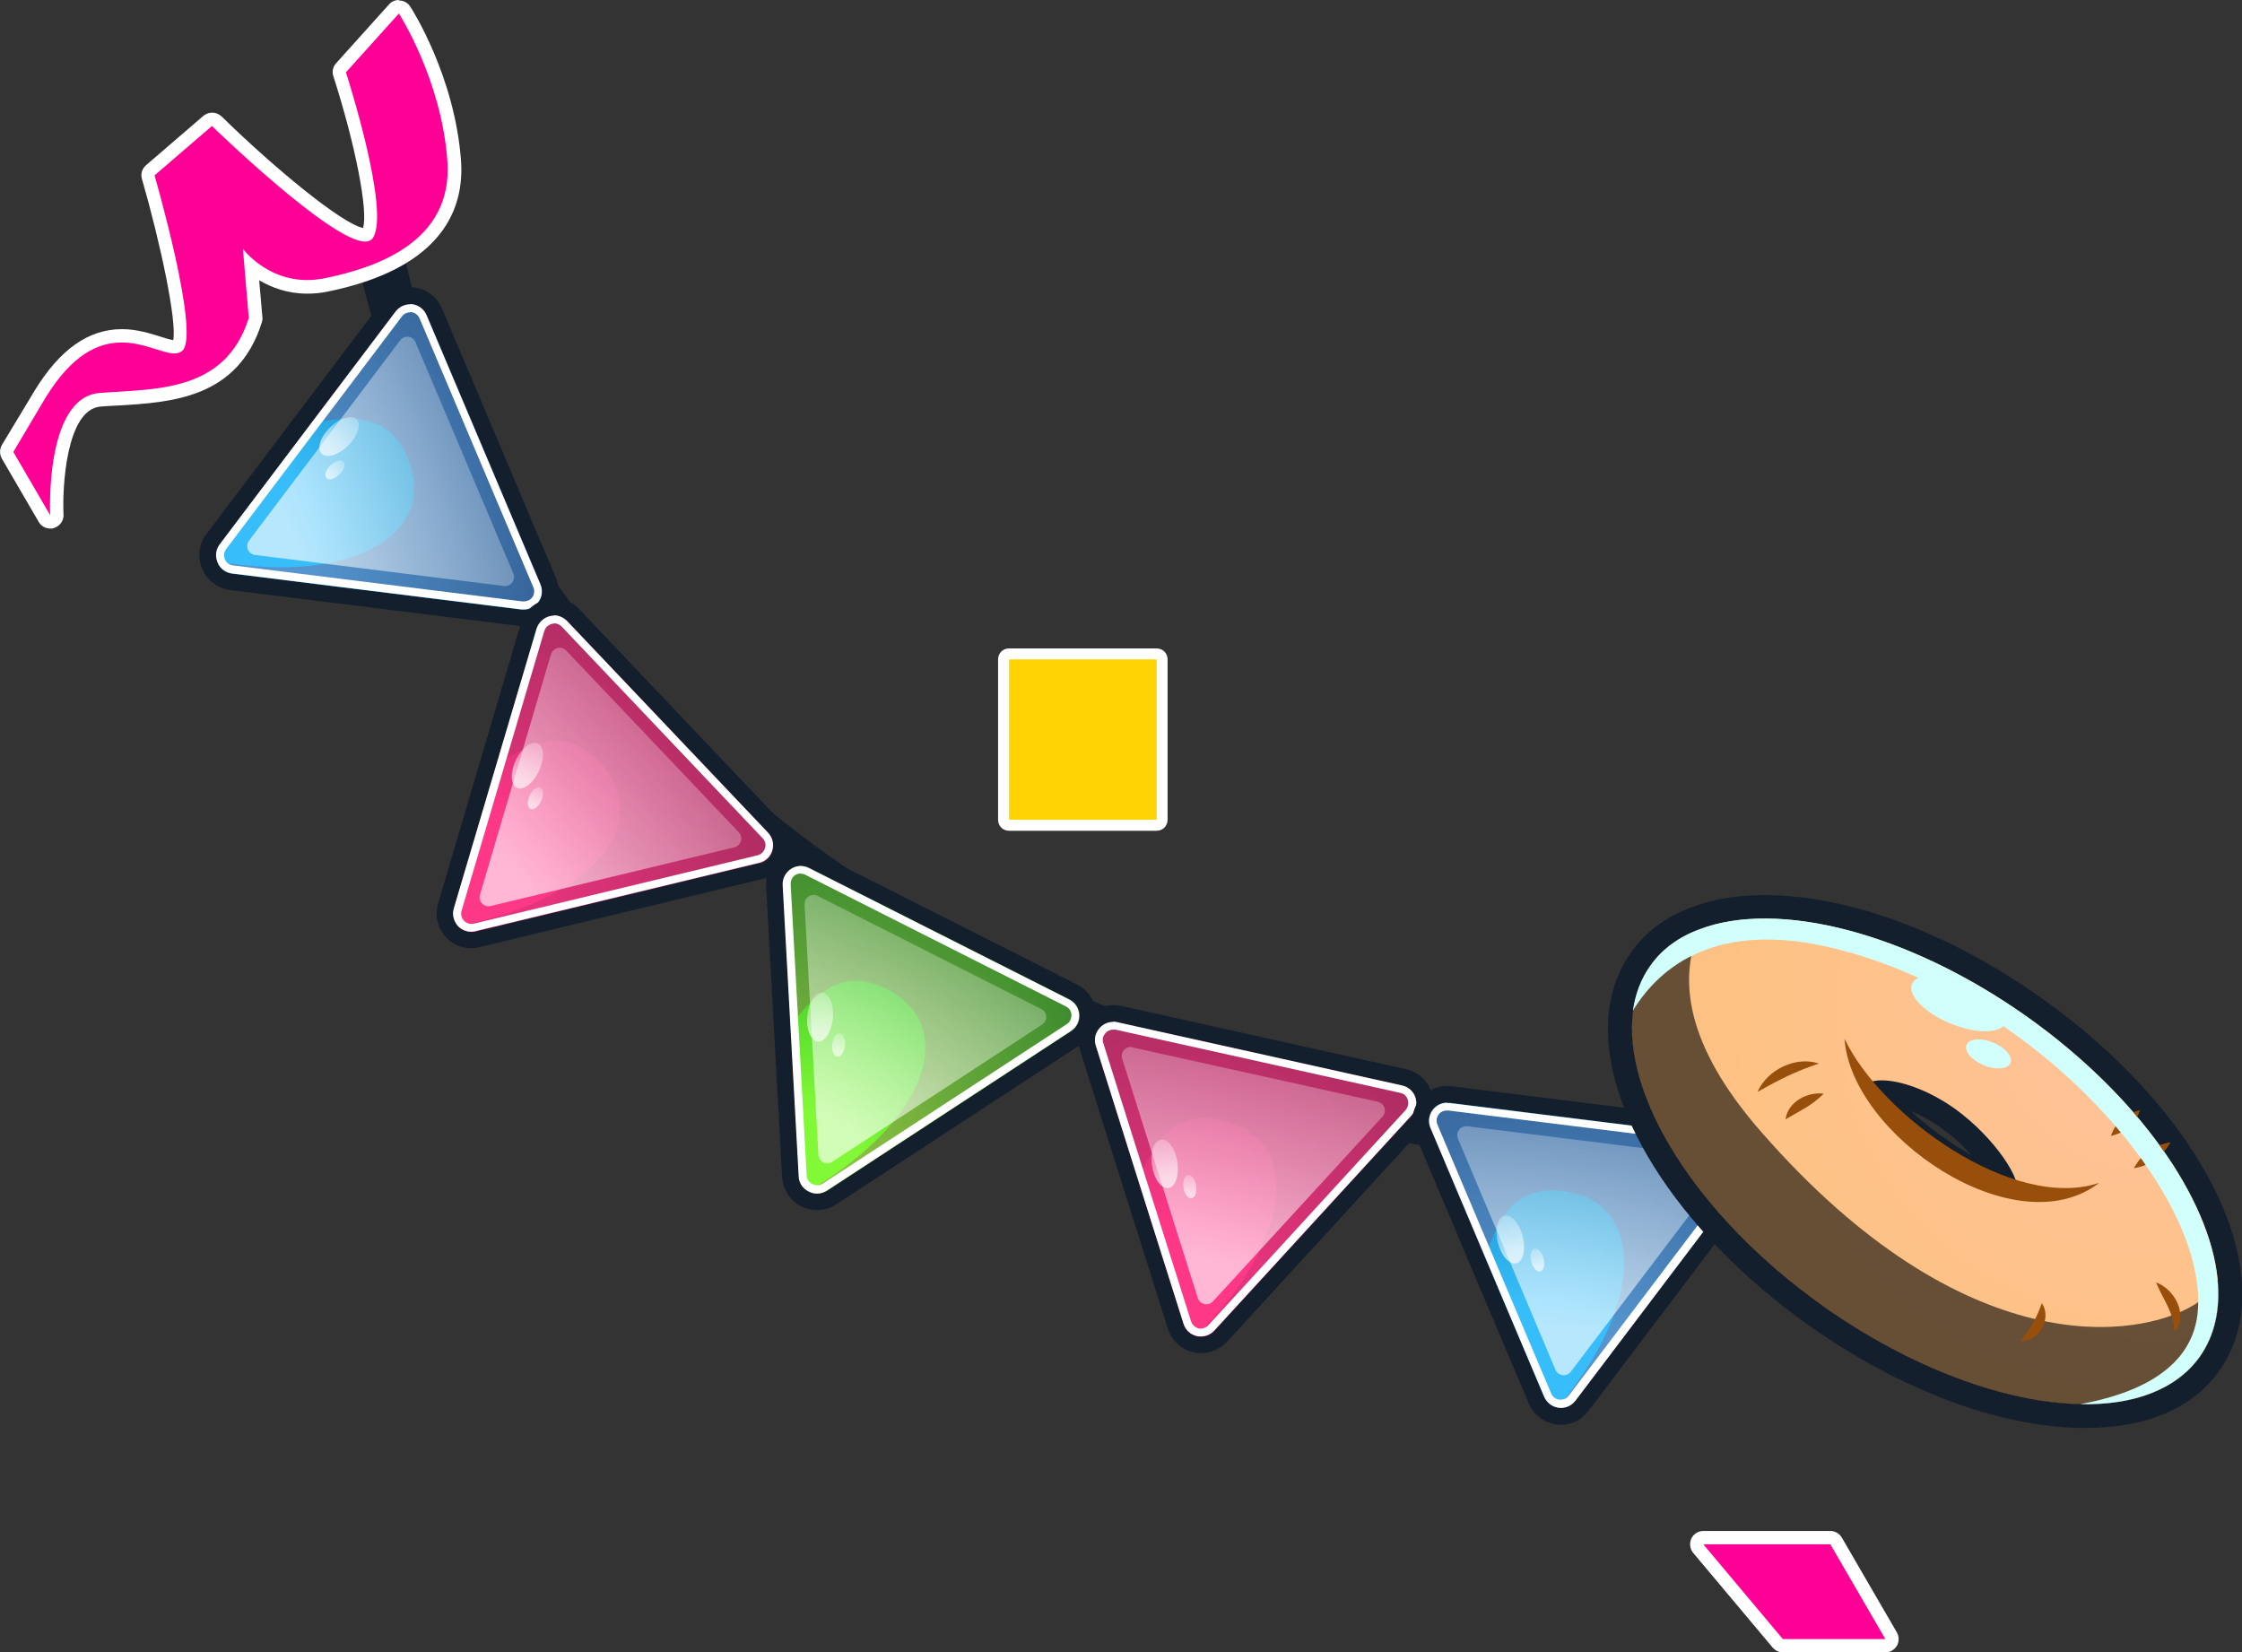 <?xml version="1.0" encoding="UTF-8"?>
<svg xmlns="http://www.w3.org/2000/svg" xmlns:xlink="http://www.w3.org/1999/xlink" viewBox="0 0 83.99 61.9">
  <rect x="0" y="0" width="83.99" height="61.9" fill="#333333" stroke="none"/>
  <defs>
    <style>
      .cls-1 {
        fill: #984f0c;
      }

      .cls-2 {
        fill: #a32c5d;
        mix-blend-mode: multiply;
        opacity: .28;
      }

      .cls-3 {
        fill: url(#radial-gradient-6);
      }

      .cls-4 {
        fill: url(#radial-gradient-5);
      }

      .cls-5 {
        fill: url(#radial-gradient-4);
      }

      .cls-6 {
        fill: url(#radial-gradient-3);
      }

      .cls-7 {
        fill: url(#radial-gradient-2);
      }

      .cls-8 {
        fill: url(#linear-gradient-14);
      }

      .cls-8, .cls-9, .cls-10, .cls-11, .cls-12, .cls-13, .cls-14, .cls-15, .cls-16, .cls-17, .cls-18, .cls-19, .cls-20, .cls-21, .cls-22, .cls-23, .cls-24, .cls-25 {
        mix-blend-mode: overlay;
      }

      .cls-8, .cls-9, .cls-10, .cls-11, .cls-12, .cls-13, .cls-17, .cls-18, .cls-19, .cls-20, .cls-21, .cls-22, .cls-23, .cls-24, .cls-25 {
        opacity: .64;
      }

      .cls-9 {
        fill: url(#linear-gradient-15);
      }

      .cls-10 {
        fill: url(#linear-gradient-13);
      }

      .cls-11 {
        fill: url(#linear-gradient-11);
      }

      .cls-12 {
        fill: url(#linear-gradient-12);
      }

      .cls-13 {
        fill: url(#linear-gradient-10);
      }

      .cls-26 {
        fill: url(#radial-gradient);
      }

      .cls-27 {
        fill: #141f2d;
      }

      .cls-28 {
        isolation: isolate;
      }

      .cls-14 {
        fill: #d1fffc;
      }

      .cls-29 {
        fill: none;
        stroke: #141f2d;
        stroke-linecap: round;
        stroke-linejoin: round;
        stroke-width: 1.75px;
      }

      .cls-30 {
        fill: #fff;
      }

      .cls-31 {
        fill: #ff0096;
      }

      .cls-16 {
        opacity: .59;
      }

      .cls-32 {
        fill: #ffd304;
      }

      .cls-17 {
        fill: url(#linear-gradient);
      }

      .cls-18 {
        fill: url(#linear-gradient-8);
      }

      .cls-19 {
        fill: url(#linear-gradient-3);
      }

      .cls-20 {
        fill: url(#linear-gradient-4);
      }

      .cls-21 {
        fill: url(#linear-gradient-2);
      }

      .cls-22 {
        fill: url(#linear-gradient-6);
      }

      .cls-23 {
        fill: url(#linear-gradient-9);
      }

      .cls-24 {
        fill: url(#linear-gradient-5);
      }

      .cls-25 {
        fill: url(#linear-gradient-7);
      }
    </style>
    <radialGradient id="radial-gradient" cx="431.76" cy="-49.43" fx="431.76" fy="-49.43" r="14.91" gradientTransform="translate(-205.89 -358.05) rotate(67.06)" gradientUnits="userSpaceOnUse">
      <stop offset=".26" stop-color="#37bdf9"/>
      <stop offset=".36" stop-color="#2fb1ec"/>
      <stop offset=".79" stop-color="#0f7fb7"/>
      <stop offset="1" stop-color="#036ca3"/>
    </radialGradient>
    <linearGradient id="linear-gradient" x1="432.45" y1="-49.95" x2="432.65" y2="-67.24" gradientTransform="translate(-205.89 -358.05) rotate(67.06)" gradientUnits="userSpaceOnUse">
      <stop offset=".13" stop-color="#fff"/>
      <stop offset=".36" stop-color="#fff" stop-opacity=".68"/>
      <stop offset=".59" stop-color="#fff" stop-opacity=".39"/>
      <stop offset=".78" stop-color="#fff" stop-opacity=".18"/>
      <stop offset=".92" stop-color="#fff" stop-opacity=".05"/>
      <stop offset="1" stop-color="#fff" stop-opacity="0"/>
    </linearGradient>
    <linearGradient id="linear-gradient-2" x1="314.16" y1="23.98" x2="314.2" y2="20.4" gradientTransform="translate(35.63 -297.83) rotate(90)" xlink:href="#linear-gradient"/>
    <linearGradient id="linear-gradient-3" x1="314.96" y1="24.42" x2="314.98" y2="22.71" gradientTransform="translate(36.46 -297.36) rotate(90)" xlink:href="#linear-gradient"/>
    <radialGradient id="radial-gradient-2" cx="325.22" cy="25.43" fx="325.22" fy="25.43" r="14.91" gradientTransform="translate(-188.87 -219.24) rotate(46.47)" gradientUnits="userSpaceOnUse">
      <stop offset=".26" stop-color="#ff3787"/>
      <stop offset=".39" stop-color="#ec347e"/>
      <stop offset=".8" stop-color="#b72e66"/>
      <stop offset="1" stop-color="#a32c5d"/>
    </radialGradient>
    <linearGradient id="linear-gradient-4" x1="325.9" y1="24.91" x2="326.1" y2="7.62" gradientTransform="translate(-188.87 -219.24) rotate(46.47)" xlink:href="#linear-gradient"/>
    <linearGradient id="linear-gradient-5" x1="187.73" y1="55.12" x2="187.77" y2="51.55" gradientTransform="translate(73.84 -159.07) rotate(90)" xlink:href="#linear-gradient"/>
    <linearGradient id="linear-gradient-6" x1="188.53" y1="55.56" x2="188.55" y2="53.86" gradientTransform="translate(75.12 -158.63) rotate(90)" xlink:href="#linear-gradient"/>
    <radialGradient id="radial-gradient-3" cx="205.64" cy="53.04" fx="205.64" fy="53.04" r="14.91" gradientTransform="translate(-129.97 -95.9) rotate(26.82)" gradientUnits="userSpaceOnUse">
      <stop offset=".18" stop-color="#81f937"/>
      <stop offset=".49" stop-color="#4cd52a"/>
      <stop offset=".83" stop-color="#17b11d"/>
      <stop offset="1" stop-color="#03a318"/>
    </radialGradient>
    <linearGradient id="linear-gradient-7" x1="206.33" y1="52.52" x2="206.53" y2="35.23" gradientTransform="translate(-129.97 -95.9) rotate(26.82)" xlink:href="#linear-gradient"/>
    <linearGradient id="linear-gradient-8" x1="66.28" y1="37.51" x2="66.32" y2="33.94" gradientTransform="translate(67.19 -28.2) rotate(90)" xlink:href="#linear-gradient"/>
    <linearGradient id="linear-gradient-9" x1="67.08" y1="37.95" x2="67.1" y2="36.25" gradientTransform="translate(68.87 -27.93) rotate(90)" xlink:href="#linear-gradient"/>
    <radialGradient id="radial-gradient-4" cx="119.84" cy="42.22" fx="119.84" fy="42.22" r="14.91" gradientTransform="translate(-63.79 -17.34) rotate(12.5)" xlink:href="#radial-gradient-2"/>
    <linearGradient id="linear-gradient-10" x1="120.53" y1="41.7" x2="120.73" y2="24.41" gradientTransform="translate(-63.79 -17.34) rotate(12.5)" xlink:href="#linear-gradient"/>
    <linearGradient id="linear-gradient-11" x1="-9.77" y1="-3.67" x2="-9.72" y2="-7.24" gradientTransform="translate(53.39 48.32)" xlink:href="#linear-gradient"/>
    <linearGradient id="linear-gradient-12" x1="-8.97" y1="-3.23" x2="-8.95" y2="-4.94" gradientTransform="translate(53.53 48.19)" xlink:href="#linear-gradient"/>
    <radialGradient id="radial-gradient-5" cx="96.4" cy="32.67" fx="96.4" fy="32.67" r="14.91" gradientTransform="translate(-34.01 8.21) rotate(7.11)" xlink:href="#radial-gradient"/>
    <linearGradient id="linear-gradient-13" x1="97.09" y1="32.15" x2="97.29" y2="14.86" gradientTransform="translate(-34.01 8.21) rotate(7.11)" xlink:href="#linear-gradient"/>
    <linearGradient id="linear-gradient-14" x1="-28.15" y1="-21.07" x2="-28.11" y2="-24.64" gradientTransform="translate(84.72 68.55)" xlink:href="#linear-gradient"/>
    <linearGradient id="linear-gradient-15" x1="-27.35" y1="-20.63" x2="-27.33" y2="-22.33" gradientTransform="translate(84.93 68.33)" xlink:href="#linear-gradient"/>
    <radialGradient id="radial-gradient-6" cx="249.94" cy="144.27" fx="249.94" fy="144.27" r="21.47" gradientTransform="translate(-120.44 -169.27) rotate(15.79)" gradientUnits="userSpaceOnUse">
      <stop offset=".1" stop-color="#ffc299"/>
      <stop offset=".75" stop-color="#fdc283"/>
    </radialGradient>
  </defs>
  <g class="cls-28">
    <g id="Layer_2" data-name="Layer 2">
      <g id="Layer_1-2" data-name="Layer 1">
        <g>
          <path class="cls-29" d="M14.38,10.14s6.2,31.72,51.89,33.28"/>
          <g>
            <g>
              <path class="cls-26" d="M19.51,23.13l-10.85-1.35c-.37-.05-.68-.29-.81-.64-.12-.32-.06-.67.14-.94l6.59-8.73c.19-.25.48-.39.79-.39.4,0,.76.24.92.61l4.26,10.07c.13.31.1.66-.09.93-.19.28-.49.45-.83.45-.01,0-.11,0-.12,0Z"/>
              <path class="cls-27" d="M15.36,11.4c.26,0,.51.14.63.42l4.26,10.07c.19.46-.15.95-.62.95-.03,0-.06,0-.08,0l-10.85-1.35c-.27-.03-.47-.21-.55-.44-.07-.2-.06-.45.09-.65l3.4-4.5,3.19-4.22c.14-.18.34-.27.54-.27M15.36,10.77h0c-.41,0-.79.19-1.04.52l-3.19,4.22-3.4,4.5c-.27.35-.33.82-.18,1.24.17.46.57.78,1.06.85l10.85,1.35c.06,0,.11,0,.16,0,.44,0,.84-.22,1.09-.59.24-.37.28-.83.11-1.23l-4.26-10.07c-.2-.48-.68-.8-1.2-.8h0Z"/>
            </g>
            <path class="cls-2" d="M19.54,22.82l-10.85-1.35c-.27-.03-.47-.21-.55-.44,5.21.92,8.4-1.15,7.08-4-.74-1.61-2.23-1.46-3.59-1.15l3.19-4.22c.32-.42.97-.34,1.17.15l4.26,10.07c.2.48-.19,1-.71.94Z"/>
            <path class="cls-17" d="M15.57,12.82c-.1-.24-.42-.28-.58-.07l-5.66,7.5c-.16.21-.03.51.23.54l9.32,1.16c.26.03.45-.23.35-.47l-3.66-8.65Z"/>
            <g class="cls-15">
              <path class="cls-30" d="M15.36,11.69c.12,0,.28.06.36.24l4.26,10.07c.05.12.04.25-.03.36-.07.11-.19.17-.36.17,0,0,0,0-.01,0l-10.85-1.35c-.15-.02-.26-.11-.31-.24-.02-.06-.06-.22.05-.37l3.4-4.5,3.19-4.22c.1-.13.23-.15.31-.15M15.36,11.4c-.2,0-.4.09-.54.27l-3.19,4.22-3.4,4.5c-.15.2-.17.44-.09.65.08.23.28.4.55.44l10.85,1.35s.06,0,.08,0c.48,0,.82-.49.62-.95l-4.26-10.07c-.11-.27-.37-.42-.63-.42h0Z"/>
            </g>
            <ellipse class="cls-21" cx="12.7" cy="16.35" rx=".92" ry=".48" transform="translate(-7.8 13.48) rotate(-44.19)"/>
            <ellipse class="cls-19" cx="12.55" cy="17.6" rx=".44" ry=".24" transform="translate(-8.72 13.73) rotate(-44.19)"/>
          </g>
          <g>
            <g>
              <path class="cls-7" d="M17.65,35.21c-.29,0-.56-.13-.75-.34-.22-.26-.3-.61-.2-.93l3.1-10.49c.13-.42.51-.71.95-.71.27,0,.53.11.72.31l7.53,7.93c.25.26.33.62.23.96-.1.34-.37.6-.72.68l-10.63,2.56c-.08.02-.16.03-.24.03Z"/>
              <path class="cls-27" d="M20.76,23.06c.18,0,.35.07.49.21l7.53,7.93c.36.38.17,1.01-.33,1.13l-10.63,2.56c-.06.01-.11.02-.16.02-.2,0-.38-.09-.51-.23-.14-.17-.21-.4-.14-.64l1.6-5.41,1.5-5.07c.09-.31.37-.49.66-.49M20.76,22.43h0c-.58,0-1.09.37-1.25.93l-1.5,5.08-1.6,5.41c-.12.43-.03.88.26,1.22.25.29.61.45.98.45.1,0,.21-.01.31-.04l10.63-2.56c.46-.11.81-.45.95-.9.13-.45.02-.93-.31-1.27l-7.53-7.93c-.25-.26-.58-.41-.94-.41h0Z"/>
            </g>
            <path class="cls-2" d="M28.45,32.33l-10.63,2.56c-.27.06-.51-.03-.67-.21,5.2-.97,7.46-4.03,5.22-6.23-1.26-1.24-2.6-.58-3.76.19l1.5-5.07c.15-.5.79-.65,1.15-.27l7.53,7.93c.36.38.17,1.01-.33,1.13Z"/>
            <path class="cls-20" d="M21.21,24.37c-.18-.19-.49-.11-.57.14l-2.66,9.01c-.07.25.15.48.4.42l9.13-2.2c.25-.06.34-.37.17-.56l-6.47-6.81Z"/>
            <g class="cls-15">
              <path class="cls-30" d="M20.76,23.35c.07,0,.18.02.28.12l7.53,7.93c.14.15.11.31.09.37-.04.13-.14.23-.28.27l-10.63,2.56s-.06.01-.1.01c-.11,0-.21-.05-.28-.13-.04-.05-.13-.18-.08-.36l1.6-5.41,1.5-5.07c.06-.19.23-.28.37-.28M20.76,23.06c-.28,0-.56.18-.66.49l-1.5,5.07-1.6,5.41c-.07.24,0,.47.14.64.12.14.31.23.51.23.05,0,.11,0,.16-.02l10.63-2.56c.51-.12.69-.75.33-1.13l-7.53-7.93c-.14-.14-.32-.21-.49-.21h0Z"/>
            </g>
            <ellipse class="cls-24" cx="19.76" cy="28.67" rx=".92" ry=".48" transform="translate(-14.6 34.34) rotate(-64.78)"/>
            <ellipse class="cls-22" cx="20.06" cy="29.9" rx=".44" ry=".24" transform="translate(-15.54 35.31) rotate(-64.78)"/>
          </g>
          <g>
            <g>
              <path class="cls-6" d="M30.6,45.02c-.17,0-.34-.04-.49-.13-.3-.17-.48-.47-.5-.81l-.61-10.92c-.01-.28.08-.54.27-.73.19-.2.45-.31.72-.31.16,0,.31.04.45.11l9.76,4.93c.32.16.52.47.54.83.02.36-.15.69-.45.89l-9.15,5.98c-.17.11-.35.16-.54.16Z"/>
              <path class="cls-27" d="M30,32.44c.1,0,.21.02.31.07l9.76,4.93c.47.24.5.89.07,1.18l-9.15,5.98c-.12.08-.25.11-.37.11-.12,0-.23-.03-.33-.09-.19-.11-.33-.3-.35-.55l-.31-5.63-.29-5.28c-.02-.41.31-.72.68-.72M30,31.81h0c-.36,0-.7.15-.95.41-.25.26-.37.6-.35.97l.29,5.28.31,5.63c.03.44.27.84.66,1.06.2.11.42.17.65.17.25,0,.5-.07.71-.21l9.15-5.98c.4-.26.61-.7.59-1.17-.03-.47-.29-.88-.71-1.09l-9.76-4.93c-.19-.09-.38-.14-.59-.14h0Z"/>
            </g>
            <path class="cls-2" d="M40.13,38.62l-9.15,5.98c-.23.15-.5.14-.7.02,4.57-2.67,5.67-6.31,2.82-7.63-1.61-.75-2.65.33-3.48,1.44l-.29-5.28c-.03-.52.52-.88.99-.64l9.76,4.93c.47.24.5.89.07,1.18Z"/>
            <path class="cls-25" d="M30.63,33.56c-.23-.12-.5.06-.49.32l.52,9.38c.01.26.3.41.52.26l7.86-5.14c.22-.14.2-.47-.03-.58l-8.38-4.24Z"/>
            <g class="cls-15">
              <path class="cls-30" d="M30,32.73c.06,0,.12.01.17.04l9.76,4.93c.18.09.21.26.21.32,0,.14-.06.27-.17.34l-9.15,5.98c-.07.04-.14.06-.21.06-.06,0-.13-.02-.19-.05-.06-.03-.19-.13-.2-.32l-.31-5.63-.29-5.28c0-.14.05-.23.1-.28.07-.08.18-.12.28-.12M30,32.44c-.37,0-.7.31-.68.72l.29,5.28.31,5.63c.01.25.16.45.35.55.1.06.22.09.33.09.12,0,.25-.04.37-.11l9.15-5.98c.44-.29.4-.94-.07-1.18l-9.76-4.93c-.1-.05-.21-.07-.31-.07h0Z"/>
            </g>
            <ellipse class="cls-18" cx="30.72" cy="38.1" rx=".92" ry=".48" transform="translate(-10.18 64.98) rotate(-84.43)"/>
            <ellipse class="cls-23" cx="31.42" cy="39.16" rx=".44" ry=".24" transform="translate(-10.61 66.62) rotate(-84.43)"/>
          </g>
          <g>
            <g>
              <path class="cls-5" d="M44.99,50.38c-.09,0-.18-.01-.26-.04-.33-.09-.59-.34-.69-.66l-3.29-10.43c-.1-.3-.04-.63.15-.88.19-.25.49-.41.8-.41.07,0,.15,0,.22.02l10.67,2.37c.35.08.62.33.73.67s.03.7-.21.97l-7.39,8.06c-.19.21-.45.32-.73.32Z"/>
              <path class="cls-27" d="M41.7,38.28s.1,0,.15.02l10.67,2.37c.51.11.71.74.36,1.12l-7.39,8.06c-.14.15-.32.22-.5.22-.06,0-.12,0-.18-.02-.21-.06-.4-.21-.47-.45l-1.7-5.38-1.59-5.05c-.14-.45.2-.88.65-.88M41.7,37.65h0c-.41,0-.8.2-1.05.53-.25.34-.32.76-.19,1.16l1.59,5.05,1.7,5.38c.13.42.47.75.9.87.12.03.23.05.35.05.36,0,.7-.15.96-.42l7.39-8.06c.32-.35.42-.83.28-1.28-.14-.45-.5-.78-.96-.88l-10.67-2.37c-.09-.02-.19-.03-.29-.03h0Z"/>
            </g>
            <path class="cls-2" d="M52.88,41.78l-7.39,8.06c-.19.2-.44.26-.68.2,3.77-3.72,3.94-7.51.85-8.09-1.74-.33-2.49.97-3.02,2.26l-1.59-5.05c-.16-.5.29-.98.8-.87l10.67,2.37c.51.11.71.74.36,1.12Z"/>
            <path class="cls-13" d="M42.43,39.23c-.25-.06-.47.18-.39.43l2.83,8.96c.08.25.39.32.57.13l6.35-6.92c.18-.19.08-.5-.18-.56l-9.17-2.03Z"/>
            <g class="cls-15">
              <path class="cls-30" d="M41.7,38.57h0s.06,0,.09,0l10.67,2.37c.2.04.26.2.28.26.04.13.01.27-.08.38l-7.39,8.06c-.1.1-.21.13-.28.13-.03,0-.07,0-.1-.01-.06-.02-.21-.08-.27-.26l-1.7-5.38-1.59-5.05c-.05-.16.01-.28.06-.34.07-.1.19-.16.31-.16M41.7,38.28c-.44,0-.79.44-.65.88l1.59,5.05,1.7,5.38c.08.24.26.39.47.45.06.02.12.02.18.02.18,0,.36-.07.5-.22l7.39-8.06c.35-.39.16-1.01-.36-1.12l-10.67-2.37c-.05-.01-.1-.02-.15-.02h0Z"/>
            </g>
            <ellipse class="cls-11" cx="43.63" cy="43.6" rx=".48" ry=".92" transform="translate(-6.13 7.15) rotate(-8.76)"/>
            <ellipse class="cls-12" cx="44.57" cy="44.46" rx=".24" ry=".44" transform="translate(-6.25 7.3) rotate(-8.76)"/>
          </g>
          <g>
            <g>
              <path class="cls-4" d="M58.47,53.05c-.06,0-.11,0-.17-.01-.34-.06-.62-.28-.75-.59l-4.25-10.07c-.13-.31-.1-.66.09-.93.19-.28.49-.45.82-.45.01,0,.11,0,.13,0l10.85,1.35c.36.04.65.27.79.6s.1.7-.12.98l-6.6,8.72c-.19.25-.48.39-.79.39Z"/>
              <path class="cls-27" d="M54.21,41.31s.06,0,.09,0l10.85,1.35c.52.06.77.67.46,1.08l-6.6,8.72c-.14.18-.34.27-.54.27-.04,0-.08,0-.12-.01-.21-.04-.41-.17-.51-.41l-2.2-5.2-2.06-4.87c-.19-.45.15-.94.62-.94M54.21,40.68h0c-.44,0-.84.22-1.08.58-.24.36-.29.82-.12,1.23l2.06,4.88,2.2,5.2c.17.41.54.7.98.78.08.01.15.02.23.02.41,0,.78-.19,1.03-.52l6.6-8.72c.28-.38.34-.86.16-1.3-.18-.43-.57-.73-1.04-.79l-10.85-1.35c-.06,0-.11-.01-.16-.01h0Z"/>
            </g>
            <path class="cls-2" d="M65.61,43.75l-6.6,8.72c-.17.22-.42.3-.66.26,3.41-4.05,3.21-7.85.08-8.13-1.77-.16-2.38,1.2-2.79,2.53l-2.06-4.87c-.2-.48.19-1,.71-.94l10.85,1.35c.52.06.77.67.46,1.08Z"/>
            <path class="cls-10" d="M54.97,42.19c-.26-.03-.45.23-.35.47l3.65,8.65c.1.24.42.28.58.07l5.67-7.49c.16-.21.03-.51-.23-.54l-9.32-1.16Z"/>
            <g class="cls-15">
              <path class="cls-30" d="M54.21,41.6s.03,0,.05,0l10.85,1.35c.2.02.28.17.31.23.05.13.04.27-.05.38l-6.6,8.72c-.08.1-.18.15-.3.15-.02,0-.04,0-.07,0-.06-.01-.22-.06-.29-.23l-2.2-5.2-2.06-4.87c-.05-.12-.04-.25.03-.36.07-.11.19-.17.32-.17M54.21,41.31c-.47,0-.81.49-.62.94l2.06,4.87,2.2,5.2c.1.23.3.37.51.41.04,0,.08.01.12.01.2,0,.4-.09.54-.27l6.6-8.72c.31-.42.06-1.02-.46-1.08l-10.85-1.35s-.06,0-.09,0h0Z"/>
            </g>
            <ellipse class="cls-8" cx="56.58" cy="46.43" rx=".48" ry=".92" transform="translate(-9.63 15.23) rotate(-14.14)"/>
            <ellipse class="cls-9" cx="57.59" cy="47.2" rx=".24" ry=".44" transform="translate(-9.78 15.5) rotate(-14.14)"/>
          </g>
        </g>
        <g>
          <path class="cls-31" d="M66.79,61.65c-.07,0-.14-.03-.19-.09l-2.98-3.55c-.06-.08-.08-.18-.04-.27s.13-.14.23-.14h4.76c.09,0,.17.05.22.12l2.06,3.55c.04.08.04.17,0,.25-.04.08-.13.12-.22.12h-3.84Z"/>
          <path class="cls-30" d="M68.57,57.85l2.06,3.55h-3.84l-2.98-3.55h4.76M68.57,57.35h-4.76c-.19,0-.37.11-.45.29-.08.18-.05.38.07.53l2.98,3.55c.1.11.24.18.38.18h3.84c.18,0,.34-.1.43-.25.09-.15.09-.35,0-.5l-2.06-3.55c-.09-.15-.25-.25-.43-.25h0Z"/>
        </g>
        <g>
          <path class="cls-31" d="M1.88,19.55c-.09,0-.17-.05-.22-.12l-1.38-2.37c-.05-.08-.04-.18,0-.25l1.21-2.04c.91-1.47,1.91-2.18,3.06-2.18.52,0,.99.15,1.37.26.25.08.46.14.61.14.09,0,.12-.03.13-.04.33-.34-.31-3.54-1.11-6.31-.03-.09,0-.2.08-.26l2.15-1.85s.1-.06.16-.06c.06,0,.13.02.17.07,1.69,1.65,4.7,4.26,5.56,4.26.51-.59-.27-3.87-.96-6.02-.03-.08,0-.18.05-.24l1.98-2.21c.05-.05.12-.08.19-.08,0,0,.01,0,.02,0,.08,0,.15.05.19.11.07.1,1.64,2.57,1.86,5.64.17,2.42-1.45,3.98-4.83,4.66-.23.05-.46.07-.68.07h0c-.95,0-1.66-.41-2.09-.76l.16,1.91c-.85,2.77-3.24,2.92-5.16,3.04-.23.01-.45.03-.67.04-1.5.12-1.67,3.15-1.62,4.31,0,.12-.07.22-.18.25-.02,0-.05.01-.07.01Z"/>
          <path class="cls-30" d="M14.94.5s1.6,2.48,1.82,5.53c.22,3.05-2.7,4.01-4.63,4.4-.22.04-.43.06-.63.06-1.54,0-2.4-1.17-2.4-1.17l.22,2.59c-.88,2.81-3.53,2.65-5.59,2.81-2.07.17-1.85,4.58-1.85,4.58l-1.38-2.37,1.21-2.04c1.02-1.65,2-2.06,2.85-2.06.84,0,1.53.41,1.97.41.12,0,.22-.03.31-.11.66-.66-1.05-6.56-1.05-6.56l2.15-1.85s4.45,4.33,5.74,4.33c.12,0,.21-.04.27-.11.72-.94-.99-6.23-.99-6.23l1.98-2.2M14.94,0c-.14,0-.28.06-.37.17l-1.98,2.2c-.12.13-.16.32-.1.49.82,2.55,1.31,5.05,1.11,5.68-.79-.16-3.32-2.24-5.3-4.18-.1-.09-.22-.14-.35-.14-.12,0-.23.04-.33.12l-2.15,1.85c-.15.13-.21.33-.15.52.7,2.43,1.31,5.33,1.17,6.03-.13-.02-.3-.07-.48-.13-.39-.12-.88-.28-1.44-.28-1.25,0-2.32.75-3.27,2.3L.07,16.67c-.09.16-.09.35,0,.51l1.38,2.37c.09.16.26.25.43.25.05,0,.09,0,.14-.02.22-.07.37-.27.36-.5-.05-1.02.1-3.95,1.39-4.05.22-.02.44-.03.67-.04,1.99-.12,4.48-.27,5.37-3.12.02-.06.03-.13.02-.19l-.12-1.38c.46.27,1.06.5,1.8.5.24,0,.49-.02.73-.07,4.39-.88,5.16-3.16,5.03-4.92-.23-3.14-1.83-5.66-1.9-5.76-.08-.13-.22-.22-.38-.23-.01,0-.03,0-.04,0h0Z"/>
        </g>
        <g>
          <rect class="cls-32" x="37.59" y="24.5" width="5.94" height="6.42" rx=".2" ry=".2"/>
          <path class="cls-30" d="M43.33,24.7v6.01h-5.53v-6.01h5.53M43.33,24.29h-5.53c-.23,0-.41.18-.41.41v6.01c0,.23.18.41.41.41h5.53c.23,0,.41-.18.41-.41v-6.01c0-.23-.18-.41-.41-.41h0Z"/>
        </g>
        <g>
          <g>
            <g>
              <path class="cls-3" d="M77.92,53.05c-2.99-.05-6.61-1.42-9.92-3.77-4.76-3.38-7.75-8.1-7.27-11.47.1-.71.35-1.34.73-1.88.49-.69,1.18-1.21,2.06-1.53.75-.28,1.62-.43,2.59-.43,3.04,0,6.72,1.38,10.1,3.77,4.11,2.92,6.98,6.9,7.3,10.14.12,1.23-.14,2.34-.75,3.21-.91,1.28-2.51,1.96-4.61,1.96h-.23ZM70.38,40.93c.19.35.88,1.13,2.13,2.02,1.1.78,2.08,1.24,2.57,1.34-.2-.5-.95-1.57-2.11-2.4-1.01-.72-1.96-.97-2.47-.97-.05,0-.08,0-.12,0Z"/>
              <path class="cls-27" d="M66.11,34.41c2.82,0,6.45,1.28,9.85,3.69,4.16,2.96,6.82,6.8,7.12,9.82.11,1.11-.1,2.11-.67,2.91-.85,1.19-2.37,1.77-4.25,1.77-.07,0-.15,0-.22,0-2.79-.05-6.34-1.33-9.67-3.69-4.74-3.37-7.53-7.9-7.09-11.05.09-.62.3-1.19.65-1.68.44-.63,1.08-1.09,1.85-1.37.71-.27,1.53-.4,2.44-.4M75.25,44.75c.14,0,.23-.03.28-.1.26-.37-.76-2.01-2.3-3.12-1.06-.75-2.1-1.06-2.73-1.06-.29,0-.5.06-.58.18-.26.36.78,1.55,2.33,2.65,1.25.89,2.44,1.45,2.99,1.45M66.11,33.53c-1.03,0-1.95.15-2.75.46-.95.35-1.72.92-2.26,1.69-.42.59-.7,1.29-.81,2.07-.5,3.58,2.49,8.36,7.46,11.89,3.38,2.4,7.09,3.8,10.17,3.85.08,0,.16,0,.24,0,2.26,0,3.98-.74,4.98-2.14.68-.96.97-2.17.83-3.51-.34-3.41-3.21-7.42-7.49-10.45-3.45-2.45-7.23-3.86-10.36-3.86h0ZM73.86,43.28c-.32-.18-.69-.41-1.09-.7-.48-.34-.88-.67-1.19-.96.34.14.73.34,1.14.63.46.33.84.69,1.14,1.03h0Z"/>
            </g>
            <path class="cls-16" d="M68.26,48.92c-5.68-4.04-8.56-9.74-6.44-12.73.44-.63,1.08-1.09,1.85-1.37-.8,1.83-.54,4.32,2.29,7.56,7.63,8.75,14.16,7.79,16.25,6.49.37-.23.65-.56.87-.94.11,1.11-.1,2.11-.67,2.91-2.13,2.98-8.46,2.12-14.14-1.92Z"/>
            <path class="cls-1" d="M69.1,38.91c1.35,2.86,6.31,6.48,9.54,5.4-3.16,2.43-9.3-1.8-9.54-5.4h0Z"/>
          </g>
          <path class="cls-1" d="M68.14,39.84c-.87.29-1.5.61-2.3,1.06.37-.83,1.43-1.35,2.3-1.06h0Z"/>
          <path class="cls-1" d="M68.32,40.97c-.46.46-.88.63-1.43.96.09-.66.82-1.04,1.43-.96h0Z"/>
          <path class="cls-1" d="M76.49,48.82c.4.56-.12,1.46-.79,1.41.4-.52.57-.8.79-1.41h0Z"/>
          <path class="cls-1" d="M80.77,48.04c.68.23,1.24,1.24.69,1.84-.04-.76-.41-1.16-.69-1.84h0Z"/>
          <path class="cls-1" d="M80.17,41.59c-.19.52-.55.84-1.09.96.17-.51.57-.85,1.09-.96h0Z"/>
          <path class="cls-1" d="M81.31,42.79c-.29.53-.77.88-1.37.97.3-.55.76-.87,1.37-.97h0Z"/>
          <path class="cls-14" d="M77.93,52.6c2.13-.39,4.27-1.33,4.41-3.56.3-4.49-6.22-11.72-13.65-13.52-4.39-1.07-6.52.7-7.52,2.34.09-.62.3-1.19.65-1.68.44-.63,1.08-1.09,1.85-1.37,2.91-1.11,7.79.1,12.28,3.29,4.16,2.96,6.82,6.8,7.12,9.82.11,1.11-.1,2.11-.67,2.91-.88,1.23-2.49,1.82-4.47,1.77Z"/>
          <ellipse class="cls-14" cx="73.39" cy="37.58" rx=".82" ry="1.9" transform="translate(10.72 91.17) rotate(-67.65)"/>
          <ellipse class="cls-14" cx="74.5" cy="39.48" rx=".46" ry=".89" transform="translate(9.65 93.37) rotate(-67.65)"/>
        </g>
      </g>
    </g>
  </g>
</svg>
